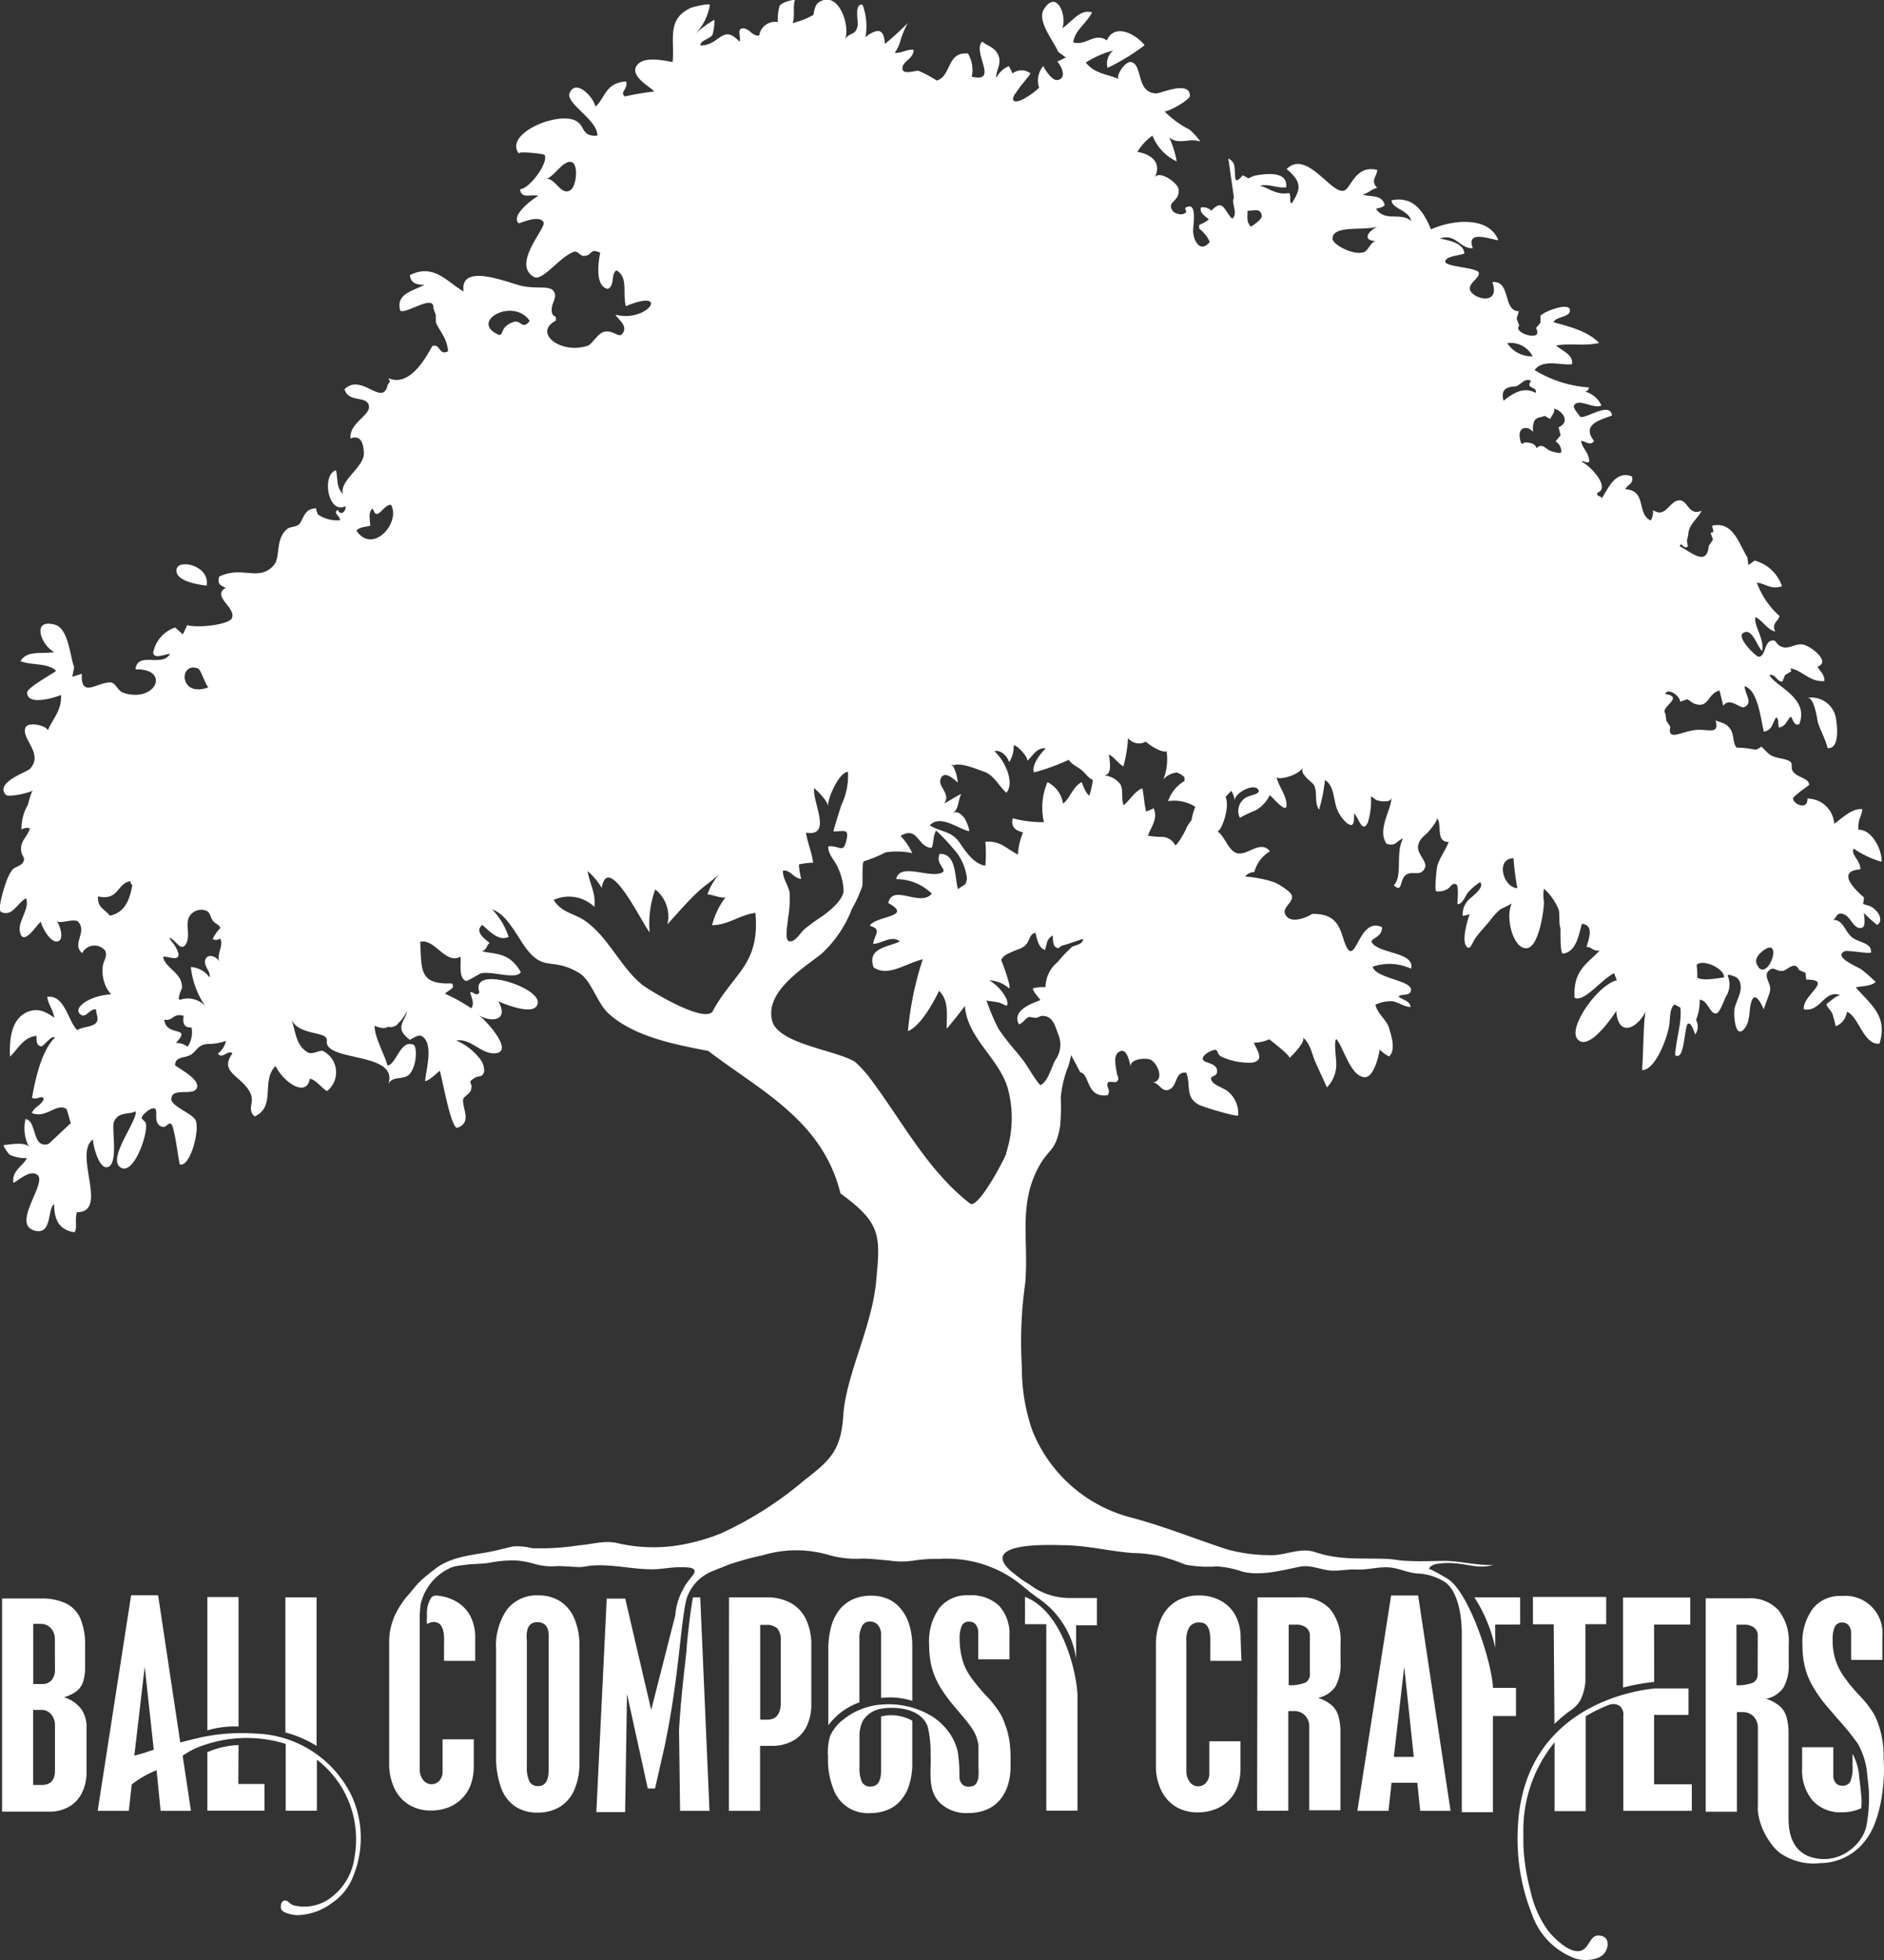 <svg id="Layer_1" data-name="Layer 1" xmlns="http://www.w3.org/2000/svg" viewBox="0 0 181.34 188.61"><rect x="0" y="0" width="181.34" height="188.61" fill="#333333" stroke="none"/><defs><style>.cls-1{fill:#fff;}</style></defs><title>logo_complete</title><path class="cls-1" d="M456.74,373.62a6.72,6.72,0,0,0-.39-1.48q-.11-.33-.23-.6a5,5,0,0,0-.29-.54c-.11-.18-.24-.37-.39-.57s-.33-.43-.54-.68l-.13-.14-.12-.12-.14-.14-.18-.2q-.47-.53-.84-1a7.91,7.91,0,0,1-.63-.87,5.07,5.07,0,0,1-.66-1.53,7.11,7.11,0,0,1-.23-1.81,3.09,3.09,0,0,1,.2-1.31.72.72,0,0,1,.71-.4.77.77,0,0,1,.65.29,1.31,1.31,0,0,1,.23.81v2.52h3v-2.24a4,4,0,0,0-1-2.92,3.93,3.93,0,0,0-2.92-1,3.4,3.4,0,0,0-2.81,1.21,5.46,5.46,0,0,0-1,3.5,9.78,9.78,0,0,0,.13,1.64,6.79,6.79,0,0,0,.42,1.46,8.33,8.33,0,0,0,.76,1.41,16.66,16.66,0,0,0,1.13,1.49l.92,1.09q.37.45.6.77a6.26,6.26,0,0,1,.37.57,3.18,3.18,0,0,1,.22.49,4,4,0,0,1,.12.39,3.75,3.75,0,0,1,.08.43c0,.16,0,.33,0,.52s0,.42,0,.67v.94a6.55,6.55,0,0,1,0,.89,1.64,1.64,0,0,1-.17.56.66.66,0,0,1-.31.3,1.2,1.2,0,0,1-.49.08.8.8,0,0,1-.63-.26,1.09,1.09,0,0,1-.23-.75,15.19,15.19,0,0,0-.16-2.33,5.19,5.19,0,0,0-1-2.08,5.76,5.76,0,0,0-1.56-1.39,8,8,0,0,0-4.53-1.1,6.65,6.65,0,0,0-3.93,1.46,4,4,0,0,0-1.27,1.59,5.38,5.38,0,0,0-.2,2,7.62,7.62,0,0,0,.67,3.45,1,1,0,0,0,.15.27c.07.11.14.22.21.32a3.5,3.5,0,0,0,3,1.37,4.38,4.38,0,0,0,1.72-.32,3.38,3.38,0,0,0,1.28-.94,4.23,4.23,0,0,0,.8-1.51,6.86,6.86,0,0,0,.28-2v-4.12a4.16,4.16,0,0,0-3-.41v5.18q0,1.56-1,1.56a.89.89,0,0,1-.84-.42,3.18,3.18,0,0,1-.24-1.46v-2.86a3.23,3.23,0,0,1,.35-1.63,2.58,2.58,0,0,1,1.76-1.12c1.27-.22,3.81-.09,4.46,1.74a10.82,10.82,0,0,1,.27,2.75c.08,1.54-.32,3.23.81,4.48a3.64,3.64,0,0,0,2.84,1.07,4.42,4.42,0,0,0,1.7-.31,3.41,3.41,0,0,0,1.27-.89,4,4,0,0,0,.8-1.42,6.1,6.1,0,0,0,.28-1.91v-.66a12.76,12.76,0,0,0-.12-1.84" transform="translate(-359.6 -206.19)"/><path class="cls-1" d="M442.32,369.91v-6a2.52,2.52,0,0,1,.25-1.25.79.79,0,0,1,.72-.44,1,1,0,0,1,.83.35,1.47,1.47,0,0,1,.29,1v6a7,7,0,0,1,3,.28v-5.26a7.09,7.09,0,0,0-.27-2,4.41,4.41,0,0,0-.78-1.53,3.36,3.36,0,0,0-1.25-1,4,4,0,0,0-1.67-.33,4.14,4.14,0,0,0-1.75.35,3.49,3.49,0,0,0-1.29,1,4.55,4.55,0,0,0-.8,1.64,8.19,8.19,0,0,0-.27,2.21v7.26a6.44,6.44,0,0,1,3-2.2" transform="translate(-359.6 -206.19)"/><path class="cls-1" d="M365.76,369.5v0a3.69,3.69,0,0,0,1.22-.59,1.91,1.91,0,0,0,.62-.9,4.8,4.8,0,0,0,.19-1.49v-2a6.3,6.3,0,0,0-.45-2.58,2.94,2.94,0,0,0-1.39-1.47,5.45,5.45,0,0,0-2.43-.47h-3.72v20.51h4.5a3.8,3.8,0,0,0,1.92-.46,3.13,3.13,0,0,0,1.26-1.34,4.38,4.38,0,0,0,.45-2v-4.22a3,3,0,0,0-.5-1.84A3.3,3.3,0,0,0,365.76,369.5Zm-.87,7.05q0,1.39-1.26,1.39h-.84v-7.22h.82a1.16,1.16,0,0,1,.92.43,1.61,1.61,0,0,1,.36,1.07Zm0-9.7a1.49,1.49,0,0,1-.32,1,1.1,1.1,0,0,1-.88.38h-.89v-5.79h.7a1.31,1.31,0,0,1,1,.42,1.54,1.54,0,0,1,.38,1.08Z" transform="translate(-359.6 -206.19)"/><path class="cls-1" d="M387.07,359.89v13a11,11,0,0,1,3,1.29V359.89Z" transform="translate(-359.6 -206.19)"/><path class="cls-1" d="M382.56,372.32s0-3.3,0-4.86v-7.6h-3v11.47c0,.42,0,.95,0,1.36A9,9,0,0,1,382.56,372.32Z" transform="translate(-359.6 -206.19)"/><path class="cls-1" d="M382.56,374.1a8.22,8.22,0,0,0-3,.69v5.62h5.5v-2.56h-2.52Z" transform="translate(-359.6 -206.19)"/><path class="cls-1" d="M384.22,373a18.74,18.74,0,0,0-5.5.41c-.59.14-1.18.29-1.77.44l-2.13-14.16h-2.6L369,380.43h3l.28-2.54a10.06,10.06,0,0,1,2.39-1.37l.39,3.91h2.92l-.8-5.3a7.58,7.58,0,0,1,2.19-1.07,12.66,12.66,0,0,1,7.73-.07v6.43h3v-4.91a8,8,0,0,1,.83.71,9.65,9.65,0,0,1,2.8,8.61,5.76,5.76,0,0,1-2.06,3.78,4.26,4.26,0,0,1-3.86.9c-.27-.1-.44-.39-.71-.44-.45-.09-.57.62-.39.9s1,.48,1.47.5a5.75,5.75,0,0,0,3.38-1.18,5.4,5.4,0,0,0,2.06-2.62,9.74,9.74,0,0,0-.14-7.61A10.61,10.61,0,0,0,384.22,373Zm-10.85,1.89-.84.23,1-8.57.87,8Z" transform="translate(-359.6 -206.19)"/><path class="cls-1" d="M403.4,360.23a4.05,4.05,0,0,0-1.32-.45c-.35-.06-.75-.16-1,.18a2.71,2.71,0,0,0-.38,1.2,4.44,4.44,0,0,0,0,.61,3.46,3.46,0,0,0,0,.69,1.3,1.3,0,0,1,.64-.2q1,0,1,1.62a1.94,1.94,0,0,1,0,.35V366h3V363.8a4.46,4.46,0,0,0-.49-2.15A3.5,3.5,0,0,0,403.4,360.23Z" transform="translate(-359.6 -206.19)"/><path class="cls-1" d="M426.31,359.89a6.39,6.39,0,0,0-.14.8c-.13.66-.45,3.46-.48,4.13s-.52,4.11-.73,7.85l.1,7.76h2.83L427,359.89Z" transform="translate(-359.6 -206.19)"/><path class="cls-1" d="M503.52,364.75v-2.24h2.4v-2.62h-4.41A14.43,14.43,0,0,1,503.52,364.75Z" transform="translate(-359.6 -206.19)"/><path class="cls-1" d="M538.22,301.2c.62-.15,1.42-.09,1.92-.52a16.07,16.07,0,0,0-1.35-1.19c-.45-.32-2.8-1.22-1.62-1.78.23-.11,2.51.3,2.52.12.07-1-1.29-.91-1.94-1.55s-.77-1.63-1.79-1.58c.44,0,.31-.91,1.21-.49.54.25.83,1.26,1.47,1.28s.37-1,.38-1.45a10,10,0,0,0,1.27,1.15c.77-.55-.16-1.64-.76-1.83l-.6-.19.09-.62c-.94-.81-2.69-2.55-.35-2.71,0-.9-.93-1.35-.65-2a9.06,9.06,0,0,0,2.68,1.27c.09-1.08-.91-3.13-2.22-3.08a2.66,2.66,0,0,1,.22-1.33,3.84,3.84,0,0,0,.17-.64c-.94-.17-2,.89-2.72,1.4a2.59,2.59,0,0,0-2.58-2.43c.06,1.13-1.32.6-1.39,0,0-.23,1.54-1.28,1.55-1.31,0-.7-1.14-.67-1.57-1.33-.2-.3,0-.69-.21-.88-.39-.35-1.24-.3-1.87-.63-.4-.22-.78-.79-1-.85.1,0-.37.31-.55.29a9.28,9.28,0,0,0-1.76-.19c-.36-.31-.28-1.28-.58-1.73-.44-.65-.78-.61-1.46-.89.4,1.4-.71.83-1.8.91-1.44.1-2.86,1.18-2.56-.3l-.38-.59-.09-.69c-.58-.57,1.88-1.57,0-1.87.12-.59,1.31,0,1.43.74l.68-.24.6.4c1.53.58,1.28-.93,2.5-1.24l.36,1.47c.63-.9,1.64.35,2.05.12.82-.47.07-1.11,0-2,1.28.36,1.54,3.06,1.85,4.37.9-.16.81-.92,1.22-1.39.3.41.06.43.25,1,.7-.16.73-.72,1.14-1.06.23.31.28.92.8.74,1-2.55-2.27-3.6-2.87-4.74.62-.12.69.65,1.25.63l.26-.63.59-.35-.07-.29c1.2.22,1.85,1.34,3.26,1.22,0-.74-.44-.92-.66-1.39,1.33-.43-.62-2-1.45-2.13-.59-.09-1.26.39-1.8.28-.85-.16-.6-.84-1.24-.63s-.52,1.53-1.18,1.53c-.25,0-2.16-1.86-1.49-2.28.87-.55,1.28,1.19,1.83,1.73.23-1.24-.84-2.44-.64-3.27.7.36,1.11,1.19,1.9,1.4-.38-.81.32-1,.41-1.5a8,8,0,0,1-2.18-3.2c.84.06,1.32.71,2.42.34a3.81,3.81,0,0,0-2.63-2.47l-.6.43-.1-.73c-.85-1.41-1.36-3.39-3.25-3.09-.4,0,.34.79-.3.69l.24.68-.4.6c-.2,2.09-1.77.53-2.79.06.13-.58.34.36.77,0l-.09-.55.13-.55c0-1,.9-1.54,1.29-2.34-1.26.55-1.31-1-2.12-1-1,0-1.31,1.79-2.57.94a1.5,1.5,0,0,1-.22,1c-1.37-.62-.35-2.91-2.44-3,.18-.43.87-.55.63-1.24-1.63-.63-2.33,1.3-2.9,2.11-.07-.29-.45-.09-.44-.52,1.39-.51-.79-2.75-1.52-3,.34-.15.38.19.77,0-.08-1-.63-1.17-.8-2,.42,0,.89.53,1.25,0-1.23-1.58.54-2,1.73-2.45-.2-1.39-2.48.35-3.08.13.1,0-.74-.84-.58-1.1.46-.75,1.94.41,2.64,0a2.44,2.44,0,0,0-1.57-1.33.42.42,0,0,0,.37-.4,11.52,11.52,0,0,1-5.23-1.67c.82-1.11,2.54-.42,3.6-.57.15-.92-1-1.3-1.53-1.8,1.48-.24,2.61.09,4.14-.24-1.16-1.18-2.81-1.54-4.39-2,.23-.57,1.62-.44,1.58-1.17s-2.23,0-2.83.54l0,.68-.44.52c.82,1.42-2.31.47-1.61-.23l-.25-.69.22-.7c-1.57,0-.75-3-2.55-2.8.81,2.37-2,1.58-2.17.69-.12-.62,1-1.11.85-1.61s-3.3-.55-3.22-1.08,1.44-.56,1.84-.76c-.07-1-1.44-1.25-2.37-1.44,1.57-.53,1.92,1,3.18.93-.65-1.74,1.48-.92,2.46-.76-.89-2.33-4.37-2-6.48-1.05-.75-1.79-1.72-3.21-3.8-2.8.05.85,1.61.88,1.9,2-1-.9-2.55.13-3.4-1.19.37-.07.71-.15.84-.36-.28-1.06-1.39-.73-2.12-1,.59-.14.81-.51,1.4-.65-.7-.69,0-1.11,0-1.72-2.16-.52-2.52,1.86-3.23,2-1.22.31-3.59-4-5.49-2.08,1.6,1.32,1.29,2,.5,3.3-.32-.18,0-.52-.25-1-1.22.23-1.89-.44-2.82-.71,1-.19,1.59.27,2.53.16.16-1.53-1.75-1.36-3.08-1.11l-.56.25-.54-.3c-1.11,1.35-.54-.5-.91-1.18a1.18,1.18,0,0,0-.48-.43l.54,3.79c-.3.45.45,1.55-.17,2-.77-.73-.85-2-2-.77a1.15,1.15,0,0,0-1-.31c-.16.58.42.81.75,1.16a3.19,3.19,0,0,1-.91.51,1,1,0,0,0,0,.39,3.05,3.05,0,0,1,1,1.26c-1,1.23-1.68-.37-1.59-1.25,0-.48.42-2.81-.8-2,.1.12.08.28.14.38-.33.31-.75.25-1.22,0-.86-1.06.62-.89.47-2.21-.07-.61-1.9-1.89-2.31-1.1.76-1.46-.36-2.28-1.65-2.48a5,5,0,0,1,1.45-1.57,4.61,4.61,0,0,0,2.33,2.48,9.33,9.33,0,0,0-.72-2.31c.92.78,2,0,3,.41a5.85,5.85,0,0,0-1.05-1.16,9.21,9.21,0,0,1-2.4-1.75c.49,0,2.44-1.13,2.44-1.49,0-1.55-2.85-.21-3.27-.24-1.91-.11-1.25-2.63-2.31-3-.64-.25-1.68,1.49-1.23,1.64-1.08-.52-2.29-.47-3.21-1.61a9.45,9.45,0,0,1,2.63-1.16,1.64,1.64,0,0,0-.54,1.67,19.84,19.84,0,0,0,3.57-2.18c-.91-1.14-2.92-2.12-3.63-.46-1.17-.82-2,.55-3.23.19.07-1.09,1.33-1.89,1.8-2.89-1.13-.33-1.8.78-2.86,1.53.48-1.28-.58-3.78-1.78-1.81-.7,1.14,1.06,3.19,1.37,4.07l.75.55-.83.4c.4.39,1,1.64,0,1.77-.5.07-1.18-1-1.34-1.35a2.18,2.18,0,0,0-.4,2.1l-.34.29c-.31.27-1.82,1.38-2.14.9-.08-.12,0-.35.17-.63,0,0,.06,0,.08,0l-.05,0c.43-.71,1.33-1.7,1.45-1.94a1.39,1.39,0,0,0-1.73,0,7.35,7.35,0,0,0-.36-.71,2.51,2.51,0,0,0-1.23,1.16c0-.77.56-1.37.23-2.18s-1-.87-1.56-1.34c-1,1,1.66,4-1,3.38a3.13,3.13,0,0,0-.37-2.23c-2.07-.19-1.56,2.16-3,2.6A12.2,12.2,0,0,0,448,213c-.47,0-1.56.42-1.54-.26s1.11-.9,1.07-1.76c-.64-.07-1.18.35-1.81.3a3.66,3.66,0,0,0,.57-1.26,9.41,9.41,0,0,1,.68-1.61,28.07,28.07,0,0,1-2.19,2c-.05-.46-.1-1-.46-1.19s-1.13.27-1.42.56a5.94,5.94,0,0,0-.28-3.14c-.84-.12-.38,1.58-.48,2.07-.19.9-.71.56-1.18,1.22.47-1.34-.66-4.69-2.51-3.54-.41.25-.46.77-.56,1.24a8.06,8.06,0,0,1-2,.78c.25-.59,0-1.61.23-2.23,0-.06-1.27.18-1.49.59a4.73,4.73,0,0,0-.16,1.54,1.54,1.54,0,0,0-1.79,1.3c-.72.08-.9-.68-1.56-.69s-.15.91-.34,1.28c-1.65-1.77-1.87.36-3.76.37-.06-.48.87-.62,1.13-1,.13-.17.3-1.51.18-1.46a9.2,9.2,0,0,0-1.78,1.33,5.26,5.26,0,0,0,1.37-2.75c.05-.26-1.69.2-1.78.24-2.45,1.08-1.57,3.15-1.8,5.23-.91-.16-2.85-.6-3.47.37s1.14,1.91,1.72,2.46a27.68,27.68,0,0,0-2.84.48c-.56-.39.36-.75.11-1.44-2,.13-2,1.58-2.94,2.42-.24-1-1.91-2.69-2.49-1.31-.42,1,2.76,2.63,2.66,4.1-1.68.13-1.07-1.15-2.34-1.54-2-.61-6.63,1.47-5.19,3.29-.25-.31,2.37,0,2.45.1.44.67-1.39,3.24-2.35,3.31.09,1,1.18.42,1.75.65-.51.24-2.69,1.89-1.89,2.62.06.06,2-.89,2.4-.09.29.52-3.09,4-.94,5.25.84.5,2.59-2.07,3.94-2.43.25-.07.58.45.9.42.89-.08.48-.77,1.55-.32-.17.9-.53,3.19.72,3.49.73-.3.27-1.39.84-1.79,1.17.68.57,2.12.91,3.45,4.31-1.8,2.16,1.63-1,.82.24.45,1.35,1.15.59,1.9-.3.3-.88-.45-1.67-.26-.62.15-1.18,1.2-1.55,1.33-2.57.9-5.35-1.2-3.12-2.39.11-.63-.24-.29-.35-.74-.23-.85.57-1.41.18-2.06s-1.6-.21-3.15-.56c-1.23-.28-5.94-2.29-5.55.54-1.51-.83-2.85-2.76-5.17-1.56.11.85.74.91,1.4.92-1.1.62-2.79.85-2.32,2.5.59.34,3.29-1.67,3.18-.25l.24.66,0,.7c.39.94,1.06,1.44,1.18,2.79-.92.47-.72-.78-1.52-.5-.78,1.44-2.29,3.93-4.22,3.09l.14.33-.21.29c-.47,2.26-2.53-1.2-4.16.45.4,1.32,2.09.58,2.34,1.54s-1.88,1.64-1.77,3.19c1.28-.49,1.26,1.1,1.29,1.35.13,1.35-2.43,2.74-2,4-.65-.65-.48-1.27-.67-2.29-1.43.4-.77,4.32.91,3.45.06.49-.46,1-.74.36-.54.28.25.6.2,1a3.31,3.31,0,0,1-2.14-.57c.05,0-.25-.58-.12-.58-1.25,0-1.23,1.13-1.7,1.56-.27.25-.84.2-1.12.43-1.19,1-.6,2.71-1.3,3.5-1.43,1.61-3,0-5.24,1.08-.2.73.12.85.63,1.08-1.4.81,1,1.88.6,2.91-.23.61-3.2,1-4.31.68l-.42.89-.74-.66a3.17,3.17,0,0,0-2.12,2.46c.17.59,1,.13,1.63.07-.77,1.36-3.12-.29-3.33,1.5,3.39-.1,2,3.26-1.15,2.26-.56-.18-.73-.93-1.21-1-1.26-.1-2.94,1.62-2.8-.84l-.92.29.18-.94c-.39-.89-.52-3.7-1.85-4.07-2.31-.64-1.34,2-.06,2.64-1.33.19-2.64-.18-3.26.87,1.06.42,2.59.14,3.42.91.1.09-2.77,1.58-2.78,2.11,0,1.45,3.26.28,3.26.22.1,1.52-.85,2.35-1.3,3.5.23-.44-1.79-1-2.1-.38-.51,1.07,1.79,2.52.41,4-.3.32-3.42,1.33-2.31,2.5.22.23,1.87-.08,2.6-.41,0,0-.08.08-.1.13a7,7,0,0,0-.37,1.21,4.53,4.53,0,0,0-.63,2.41,1,1,0,0,1,.81-.12c-.24.86-1,1.22-.83,2.24.09.53.44.59.15,1.06-.19.31-.7.39-1,.67a4.54,4.54,0,0,0-.63,1.27c-.13.32-.87,2.62-.46,2.81,1.1.52,1.59-.94,2.4-1.31.39,1-.82,2.2-.59,3.24.31,1.41,1.55-.59,2-1,.13.55.86,1.92,1.52,1.91.82,0,.36-1.55,0-2,.28.4,1.73-.3,2.1.12.87,1-.67,2.12.37,3a1.33,1.33,0,0,1,2.18-.28c.33.52-.17,1.08-.2,1.57a3.56,3.56,0,0,0,.46,2.22,3.22,3.22,0,0,0,.36.46c-1.91.07-3.74,1.24-3,1.9.53.5.88-.53,1.53-.46,0,.46.33.92,0,1.31s-1.38.38-1.8.69c-.91-.87-1.19-3.42-2.89-3.2.06.68.6,1.31.67,2-.9-.62-1.64-1-2.73-.48-1.39.72-1.61,2.53-1.52,4.23.77-.75,1.27-1.86,2.54-2,0,.51,0,1,.52,1,.36-.23,1-1.11,1.25-.82-1.34,1.31-1.9,4.15-2.2,5.78.47.28,1-.37,1.13.14-.26.6-.89.72-1.15,1.33,1.4.56,2.36-1,3.32-.4.07,0,.36,1.24.45,1.38-.24.16-2.12,2-2.19,2-1.58.46-1.08-2.26-2.18-2.4a3.81,3.81,0,0,0,.37,2.74c-.31-.62-2-.27-2.46-.24-.14,0,.44.85.55.92a3.54,3.54,0,0,0,1.68.33c-.44.82-1.47,1.21-1.31,2.39.59-.3,1.61-1.3,2.31-.77,1,.76-2.63,4.82-.19,5.38,1.62.37,1.14-2.13,1.8-2.56,0,1.42.44,2.47,1.95,2.7.32-.36,0-1.17.25-1.93,3.11,0-.39-5.62,1.54-7,0,.61.61,3,1.47,2.64,1-.4.29-3.78.55-4.35.45-1,1.44-.65,2.1-1,.12,1-2.72,4.48-1.5,5.38s2.63-3,2.48-4.11c0-.37-.49-.46-.4-.71s.89-1,1.25-.82-.19,1.37.6,1.71c.57.24.68-.51,1-.2s.73,3.84.82,3.87c1,.24,1.91-3.27,1.52-4.23-.29-.69-2.41-1.37-2.35-2.1.08-1.13,2.06-.23,2.44-1s-1.34-1.7-2.08-2.21c0-.86.89-.68,1.48-1s.67-1,1.69-1.06a4.77,4.77,0,0,0,1.73-.3,2,2,0,0,1-.78,1.22c.4.63,1-.43,1.4,0-1.37,1.86,1,2.16,1.75,3.86.4.9-.39,1.5.4,2.2,2.09-1,.57-3.4,2-4.86.8,1.63,3,3.05,3.3,1.23.58.08,1.1.86,1.65,1.19a2.3,2.3,0,0,0-.36-3.85c-.28-.18-1,.41-1.53.1-1.13-.71-1.12-2-1.51-3.08.84,1.57,3.52,1,3.39,2-.24,2.05,7,1,5.91,4.17.38-.85,1.42-.38,2-.93.75-.72.81-2.71.43-2.87-1.26-.55-1.64,1.88-2.5,2-.36-1.26-1.2-2.58-1.25-3.81.42.1.82.34,1.27.09l.08,0a.94.94,0,0,0,.94-.35,3.88,3.88,0,0,0,.84-1.19c-.13,1-1.33,1.59.28,2.79,0,0,.79-.53,1.06-.4,1.32.64.45,3.36.4,4.38.52-.15,1-.7,1.41-1,.19.45,1.08,5.7,1.71,5.47,1.44-.53.41-1.91.54-2.74,0-.19.6-.52.72-.81.34-.86-.49-.72.41-1.25.42-.25.73,0,.89-.61a1.79,1.79,0,0,0-.43-1.25,5.77,5.77,0,0,0-2.25-1.73c1.42-.24,2.37,1.33,3.74,1.23,1.92-.15-1-3.3-1.6-3.68,1.29.77,2.94.52,1.91-1.32.8.35,3.65,1.48,3.79.14.17-1.55-6.58-3.68-5.61-1-.35.48-.58-.13-.89,0,.12.52.44,1.06.1,1.53a16.61,16.61,0,0,0-2.52-1.4c.22-.31,1.14-.56.61-1-3.1.13-2.87-1.28-3-4l0,0c1.38-.35,2.45,2.24,3.87,1.43.09.76-.21,2,.52,2.34.14.06,1.28-.69,1.47-.74,1.09-.23,3.37.65,3.82-.11-1.11-1.94-2.44-1.7-3.72-2,.51-.24.39-.55.72-.81-.55-.44-1.46-1.11-.71-1.73.81.71,1.61,1.58,2.54,1.15a7,7,0,0,0-1.59-2.65c1.19.43,1.91,1.69,2.88,3.19,2,3.09,2.77,1.26,5.52,2.95,1.15.71,1.72,2.89,2.79,3.87,2.46,2.25,6.43,3,9.61,3.61,5,3.83,11,6.67,12.73,13.72,4,2.89,3.83,4.12,3.43,8.47s-2.9,9-3.16,12.86c-.22,3.44-1.28,4.34-3.76,6.27a34.76,34.76,0,0,1-8,5.1,19,19,0,0,1-4.68,1.23,15.53,15.53,0,0,1-5.28-.28c-1.23-.31-2.46.11-3.69.2a25.4,25.4,0,0,1-3.18.29c-.44,0-.89,0-1.33,0a5.43,5.43,0,0,0-1.93-.17c-.82.19-1.63.42-2.46.56-1.7.3-3.56.48-5,1.61a17.41,17.41,0,0,0-1.42,1.17c-.42.42-.78.91-1.18,1.36a8.09,8.09,0,0,0-1.31,2.06,6.23,6.23,0,0,0-.49,2.6v11.5a5.43,5.43,0,0,0,.5,2.4,3.7,3.7,0,0,0,1.41,1.59,4,4,0,0,0,2.11.55,4.61,4.61,0,0,0,1.68-.3,3.72,3.72,0,0,0,1.32-.87,3.68,3.68,0,0,0,.84-1.35,5.09,5.09,0,0,0,.28-1.73v-2.6h-3v3.1a1.29,1.29,0,0,1-.3.87,1,1,0,0,1-.77.35,1,1,0,0,1-.81-.42,1.65,1.65,0,0,1-.32-1V365.14c0-1,0-2,0-3a10.12,10.12,0,0,1,.1-1.64,5.11,5.11,0,0,1,3-3.51,5.72,5.72,0,0,1,1.09-.2c.83-.14,1.66-.1,2.49-.22a11.09,11.09,0,0,1,2.73-.22,9.1,9.1,0,0,1,1.67.33,6,6,0,0,0,2.17.2c.64,0,1.27.06,1.9.09s1-.12,1.58-.15c1.9-.11,3.75.37,5.64.37.93,0,1.85-.22,2.78-.2.72,0,1.73,0,1.12.8a10.74,10.74,0,0,0-.75,1c-.11.19-.19.39-.31.58a6.26,6.26,0,0,0-.59,2l0,.16-2.34,9.19h0l-2.5-10.71H418l-1,20.54h2.77l.18-11.37h0l2,9.1h.7l.93-4.1c1.23-5.92,1.43-10.23,1.88-13a10.56,10.56,0,0,1,.24-1.21,4.3,4.3,0,0,1,2.24-2.5c.54-.24,1.11-.44,1.67-.68a26.6,26.6,0,0,1,3.41-.95,11.11,11.11,0,0,1,6.45,0,9.67,9.67,0,0,0,3.13.32c.87,0,1.7.12,2.56.18a7.57,7.57,0,0,0,2.45,0,14.19,14.19,0,0,1,2.38-.15,11.49,11.49,0,0,1,7,1.83,18,18,0,0,1,1.61,1.25c.27.21.54.42.82.62a8.84,8.84,0,0,1,1,.77,8.53,8.53,0,0,1,2.76,5.11v-3.19h2v-2.63h-2.55a6.4,6.4,0,0,1-3.34-.89c-.29-.18-.67-.47-1-.65a11,11,0,0,1-1.13-.85,3.42,3.42,0,0,1-.88-.89c-1.28-2.12,4.74-1.81,5.61-1.8,2.31,0,4.56.61,6.86.76.75,0,1.51.11,2.26.23a19.71,19.71,0,0,1,2.69.88,11.46,11.46,0,0,0,3,.17,9.17,9.17,0,0,1,2.44.49c1.75.47,3.87-.12,5.57-.46,1-.21,2,.3,3,.37.81.05,1.62-.14,2.47-.1,1,.05,2-.25,3-.21s1.86.52,2.82.59a5.37,5.37,0,0,1,2.65.81c1.38.93,1.66,3.58,1.65,5v17.16h3v-9.25h2.22V368.6h-2.22c-.08-2.44-2.33-9.33-4.43-10.54-.16-.09-1.69-1-1.71-.87,0-.3.43-.45.68-.51a6.8,6.8,0,0,1,1.83-.06c1.35.09,2.31.55,3.66.14-1.56.08-3-.34-4.56-.38-1.22,0-2.45.07-3.67,0-.65,0-1.32-.16-2-.19-2.41-.1-4.53.15-6.87-.64-1.49-.51-2.87.32-4.35.28a15.66,15.66,0,0,1-4.21-.57c-3.05-1-5.79-2.12-9-3a14,14,0,0,1-9.71-8.44,18.09,18.09,0,0,1-1-6.06,40.26,40.26,0,0,1,.32-8.11c.36-4-.69-7.51,1.29-11.17,1-1.84,1.63-1.43,2.07-3.93a21.14,21.14,0,0,0,.06-2.76,11,11,0,0,1,.75-3.07c.1-.33.17-.65.25-1l.88,1.65c.94.15.54,2.51,2.64,2.2.34-.61-.18-.7,0-1.18.06-.22.74,0,.87-.12.29-.28.09-.44,0-.83-.06-.55-.38-1.62.17-2,.8-.61,1.07,1,1.19,1.45-.21-.83,1.5-.95,1.92-.72.68.37,1.35,2,.19,2.18.59,0,.83.92,1.5.71.94-.3.55-1.78,1.72-1.66.47,1.17-.15,2.37,1.23,3.1.4.21,3.73,1.22,3.77,1a2.73,2.73,0,0,0-1-2.3c-.4-.34-1.38-.58-1.58-1.08s.57-.25.55-.87c0-.86-1.37-.71-1.38-1.18s1-.88,1.22-.87.19.45.51.63a6.29,6.29,0,0,0,3,.61c1.25-.19.52-1.14.18-1.92a3.59,3.59,0,0,0,1.49-.33l0,0c1.2.94,2.07,1.7,1.93,1.81.18-.14,1.68-1.64,1.29-2,.76.63.83,1.48,1.21,2.35s.74,1.63,1.12,2.47a3.14,3.14,0,0,0,.9-2.24c0-.63-.25-2.07,0-2.42.74.87,1.36,3.62,2.75,3.68.88,0,1.35-2.09,1.43-2.66a3.5,3.5,0,0,0,.9.67c.68-.63.22-2,0-2.75s-1.14-1.4-1.31-2.24a3.51,3.51,0,0,1,1.63-.33c.61.1,1.1.54,1.76.55-.11-.64-.76-.65-1.17-1,.31-.31,1.06,0,1.2-.56.24-1-3.39-1.16-3.69-2.31a4.92,4.92,0,0,1,3.7.19c.38-1.65-3.13-1.4-3.79-2.55-.13-.39,1-.43,1-1.44-2.44-1.21-2.57,4.85-3.76,1-.38-1.21-.84-2.34-3-2.28.13,0-1.72,1.05-2.42.25s.66-1.27.5-2c-.09-.42-1.35-1.16-1.7-1.3a11.68,11.68,0,0,0-2.8-.55,1.16,1.16,0,0,1,.88-.43,3.32,3.32,0,0,1,1.51-2c-.89-1.07-2,.28-3,.21s-1.29-1.67-2.09-2.14c.31.19,1.28-2.17.82-3.3.17-.2.36-.39.55-.58a2.25,2.25,0,0,1,.33,1c-.13-.71,1.65-1.7,2.18-1.21s-.69.62-1,.8a1.49,1.49,0,0,0-.69,2,13.74,13.74,0,0,1,1.52-.72,3.2,3.2,0,0,0,1.35-1.46c.35.24,1.91,2.23,1.58.56-.17-.84-.77-1.52-.93-2.36.06.34,1,.08,1.22,0a3.17,3.17,0,0,0,1.41-.87c-.57.59.84,1.38,1,1.74.34.72,0,1.65.47,2.33a15.68,15.68,0,0,0,.57-2.85c.92.52.81,2,1.19,2.86a3.59,3.59,0,0,0,.92,1.28c.8.57.66-.34.7-.95a5.59,5.59,0,0,1,.53.89c.24.4.49.63.79,0a7.27,7.27,0,0,0,.3-2.49c.24.06.33.26.57.35s1.49.32,1.38-.34c.18,1-1.44,3.13-.45,4.53.92.31,1-.35,1.58-.5-.75,1.42,0,3.61-.88,4.48.85.85.53-.57,1.19-1s1.42.25,1.81-.69c.23-.55-.74-1.32-.67-2s.47-.93.92-1.36c.13-.13,1.06-1.24.88-1.41.58.54-.17,2.33,1.15,2.3-.29.79-.85,1.48-1.09,2.29-.07.25-.31,2.46-.09,2.47a1.84,1.84,0,0,0,1.09-.24c.22-.13.46-.62.79-.45s.12,1.54.15,1.92c.49,0,.74-.78,1-1.11a5,5,0,0,1,1.17-1c.47.43-.65,1.29-.91,1.52a2,2,0,0,0-.76,1.72,4.39,4.39,0,0,0,.67-.17c-.22.6-.79,2.52-.31,3.11.35.43.57-.35.79-.69.46-.7,1.12-1.32,1.63-2a5.23,5.23,0,0,1,.88-.91,11.62,11.62,0,0,0,1.07-.54c-.69,1.31.17,4.59,1.53,4.29,1.08-.24,1.57-3.64,1.56-4.46a3.66,3.66,0,0,1,0-1.25,5.5,5.5,0,0,1,1.41,2c.14.47,0,1.31.18,1.8,0,1.14,0,2.49.25,2.45,1.23-.19,1.46-1.6,1.81-2.87,1.18.12.7,1.4.44,2.22.51,0,.6.44,1.27.35-1.07,1.19-2.59,1.84-2.41,4.55.93.46,2.57-1.77,3.81-2.37.07.22.16.45.26.68-1.81.42-4.72,4.53-3.81,5.64,1,1.26,3.17-1.79,3.75-2.68.19,2.56,2,1.7,2.82.06-.23,1.28-.19,3.78-.34,5.63,1.3,0,2.44-3.14,2.62-4.32.09-.58,0-1.57.49-2a3.84,3.84,0,0,1,.58.31c.16,1.42-.41,3-.51,4.57.86.56.84-2,1.16-2.93.29-.48.67.62.78.95a1.35,1.35,0,0,0,.08-1.41,5,5,0,0,0,.35-1.94c.79,0,1,1.49,1.64,1.3.31-.1.71-1.27.87-1.58a2.18,2.18,0,0,0,.2-2c-.12-.32.82.11.87.15a1.14,1.14,0,0,1,.36.78c.1.84-.58,1.65-.61,2.48s.17,2.43.86,1.77.55-1.8.73-2.52c.32-1.29.88-.28,1.27.58-.07-.14.62-1.61.6-2,0-.64-.66-1.24-.15-1.75s.7.12,1.39,0c.46-.1,1.14-1,1.54-.07l.61.26.08.66c2.72,0-.44,1.51-.23,2.86,1.67.29,1.95-2,3.56-1.34-.29-.12-1.16.67-1.4.85.12.35.4.55.57.88a10.65,10.65,0,0,1,.33,1.24,1.71,1.71,0,0,0,1.08-1.39c1.1.36,1.61,3.25,3.14,3.06C541.29,304,539.82,303,538.22,301.2ZM414.46,224.52c-.9.46-1.33-1.09-2.26-1.15.7-.1,1.73-2,2.52-1.53C415.29,222.22,415.05,224.22,414.46,224.52Zm-44.3,69.77c-.42-.58-1.22-.77-1.12-1.85,2,.46,1.8-1.25,3.1-1.46a2.63,2.63,0,0,1,.06.27l.14.07C372.09,292.78,371.62,294,370.16,294.3Zm8.49-23.78c.3.11.61,1.34,1,1.82C376.81,273.37,376.81,269.82,378.65,270.51Zm-1,36.4a1.77,1.77,0,0,0-1.12-.37c1.61-1.71-.92-.51-1.12-2.23.9.15.81-.68,1.87-.37-.13.75.08,1.16.75,1.11A2.4,2.4,0,0,1,377.65,306.91Zm3.06-8.17c-.21-.51-1.1-.85-1.34-.23s.55,1.11.4,1.73a2.38,2.38,0,0,0-1.8-1,8.18,8.18,0,0,0,1.37,3.73,2.3,2.3,0,0,0-2.37-.59c-.43.11.15-1.11.15-1.11a1.69,1.69,0,0,0-.34-1.11c-.38-.59-1.41-1.17-1.47-1.92.63,0,1.51.45,1.47-.26a2.86,2.86,0,0,0-.64-1.17,2.42,2.42,0,0,1-.24-.4c.69.25,1.15,1.53,1.66.49.35-.72-.12-1.78.25-2.5a1.34,1.34,0,0,1,1.77-.52c.26.21.32.67.54.94s.54.3.7.66a3.65,3.65,0,0,0-.75,1.07.65.65,0,0,0,.72-.06C381.17,297.16,380.41,298,380.71,298.74Zm13.2-41.48c.19-.32.8-.37,1.32-.47,0-.6-.23-1.38.26-1.67.4,1.38,1-.42,1.75-.36C398.19,256.49,395.49,259.57,393.91,257.26ZM409,237.18c-1.56.53-.67,1.73-1.82,1-2-1.3,1.92-3.3,3.41-1.11C409.85,238,409.75,236.91,409,237.18Zm19.24,66.27c-.74,1.34-6.2-2-6.87-2.54-2.11-1.75-3.23-4.58-5.48-6.13-1-.71-2.21-.74-3-2a3.55,3.55,0,0,1,3.92.67c.18-1.27-.48-2.29-.65-3.44a6.41,6.41,0,0,1,1.36,1.62c.6-3.6,4,3.64,4.61,4.26a9.63,9.63,0,0,1,.54-4.12,3.33,3.33,0,0,1,1.17,3.37c.63-.71,1.25-1.41,1.89-2.09q.5-.53,1-1c.57-.57,2-1.53,2.34-2a5.89,5.89,0,0,0-1.38,2.2c.43,0,1.23.38,1.74.29a7.44,7.44,0,0,0-1.29,2.67c1.55,0,2.67-1,4.17-1.18C432.75,299,430.29,299.71,428.22,303.44Zm8.48-12.69a6.46,6.46,0,0,1-.22-1.39,6.33,6.33,0,0,1,1.36-.17c-.11-1-.54-1.91-.68-2.89,2.61.43.55-3.07.79-4.29.37.36,1.28,1.2,1.33,1.75-.06-.75,1.06-3.28,1.92-3.31a6.55,6.55,0,0,1-.61,3.14c-.07.16-.84,2.59-.78,2.59,1.06,0,1.53-.32,1.22.93s-.66.38-1.72.51c-.05.74.55,1.26.84,1.88a5.84,5.84,0,0,1,.63,2.44c-.12.9-1.3,1.85-2,2.36a22.06,22.06,0,0,0-1.8,1.31c-.33.31-.86,1.22-1.4,1.15s-.17-1.7-.15-2.23a10.87,10.87,0,0,0,.15-2.48c-.14-.74-.66-1.3-.64-2.09C435.63,289.82,436,290.72,436.7,290.75Zm19.75,26.39c-.17.53-2.73,5.45-3.51,4.84-4-3.12-6.36-7.63-9.3-11.62a12.15,12.15,0,0,0-1.75-2c-1.85-1.16-7.45-1.71-8-4-.66-2.81,3-5,4.78-6.42a11.38,11.38,0,0,0,2.91-4.31,12.57,12.57,0,0,0,1-2.19c.06-.25-.06-2.35.16-2.39a12.79,12.79,0,0,0,2.07-.85,7,7,0,0,1,2.58.07,6.32,6.32,0,0,0-1.13-1.66c1.71-1,1.62,1.12,3,1.15.22-.54.12-1.19.43-1.66a21.71,21.71,0,0,1,2,2.16,5.09,5.09,0,0,1,.91,2.11,1.14,1.14,0,0,1-.11.88c-.06.09-.71.43-.69.5-.36-1.06-.09-3.44-1.77-3.41-.43.91.61,1.45.32,1.74-1.08.76-4.15-1-4.51.69a4.92,4.92,0,0,1,3.43,1.4c-1.12,1.33-3.77-1-4.19.9,2.48,1.37-1.23,1.21-1.78,2.19,1.17.34.5.75.32,1.74.83,0,1.75-.88,2.58-.23-1.25.57-3.19.64-2.53,2.5,1.43.93,3-.36,4.73-.79a31.13,31.13,0,0,0-1.43,6.92c1.18-.47,2.4-2.64,3-3.88,1,1,.7,2.36.74,3.64.52-.61,1.14-1.38,1.74-2.18.26,3.2,3.4,5.07,4.18,8.1A10.83,10.83,0,0,1,456.44,317.14Zm6.27-19.8a11.67,11.67,0,0,0-1.32,1.39,3.2,3.2,0,0,0-1.19,2.44,3.77,3.77,0,0,0-1.22.11c.09.44.48.74.73,1.13-.78.3-2.8,1-2.06,2.34.47-.18.59-.61,1-.72l.6.09c.21,0,.42-.19.67-.19,1,0,1.21,1,1.5,1.75a2.55,2.55,0,0,1-.27,2.5c-.35.61-.75,2.19-1.46,2.41-.69-.79-1.16-1.8-1.83-2.63s-1.54-1.8-2.19-2.8a20.67,20.67,0,0,1-1.15-2.71c.37.09.88.1,1.25.21.58.18.91.64.71-.29a4.18,4.18,0,0,0-1.7-1.86,3,3,0,0,1,1.88.74c.39.25-.7-2.77-.72-2.64.08-.5.87-.75,1.06-.85.46-.23,1-.29,1.36-.73s.31-1,.88-1.09c.12.52.31,1.53.94,1.64,0-.16.08-.36.13-.55a1.11,1.11,0,0,1,.6-.84c0,.24,0,.88.2,1.06.42.37.38,0,.73-.09.67-.18,1.34-.45,2-.64C463.76,297.15,463.1,297.07,462.71,297.35Zm1.74-14.59c-.35-.18-.6-.89-.76-1.31-.88.43-1.15,1.63-1.8,2.06a2.75,2.75,0,0,0-1.5-2.06,6.27,6.27,0,0,0-.34,3.85,11.13,11.13,0,0,1-3-.37c-.18.79.19,1.17,1,1.35a6.06,6.06,0,0,0-.5,2.14c-1.18-.6-1.66-1.35-3.14-1.23a12,12,0,0,1,0,2.3c-1.12-.18-1.88-1.35-2.47-2.21-.79-1.16-1.78-1-2.88-1.67,1-1.07,2.65.27,3.72.55.27.07-.29-1.14-.37-1.24-.29-.34-.61-.72-1.12-.52.43-.22.49-.81.62-1.32a1.85,1.85,0,0,1,.19-.49c-.57.23-1.08.65-1.65.89.67-.91-.61-1.58-.35-2.32.33-.92,1.28,0,1.66.33a4.09,4.09,0,0,0-.47-1.61l-.09,0a.13.13,0,0,1,0-.15s.06.08.09.12c.77-.34,2.34.37,3.06.62.88.3,1.43,1.44,2.09,2,.86-1.05-.25-3.21-1.16-4,.64-.16,1.26.5,1.42,1.06a2.79,2.79,0,0,0,.44-1.63c.4,0,1.53,1.31,1.27,1.52.55-.45.94-1.34,1.83-1.22-.48.41-1.44,1.67-1.14,2.31a20.11,20.11,0,0,0,3.34-1.21c.29.46.84.66,1.25,1s.63.76,1.07.93A8.48,8.48,0,0,1,464.45,282.75Zm9.84,2.32a3.22,3.22,0,0,0-.54.82c0,.08-.94,1.84-1.09,1.58a1.44,1.44,0,0,0-1.17-.76,8.35,8.35,0,0,1-1.43-.12c.3-.84,1-1.65.55-2.64a4,4,0,0,1-.72.31c-.19-.73-.21-1.49-.36-2.23-.75.28-1.19,1.13-1.8,1.63-.28-.61,0-1.36-.31-2a2.19,2.19,0,0,0-1.75-.88c1.08.14.68-1.5.64-2,.48.23.89.86,1.39,1.15a13.48,13.48,0,0,0,.45-2.73,1.34,1.34,0,0,0,1.71.34c.36.35,1.53,1.11,2,.92a5.47,5.47,0,0,1-.31,2.72,1.88,1.88,0,0,1,1.32-.66,2.05,2.05,0,0,1,.7.44,2.36,2.36,0,0,1,0,.38,3.52,3.52,0,0,0-1.57,1.93,3.8,3.8,0,0,1,2.62.54A6.32,6.32,0,0,0,474.29,285.08ZM480,228c-.46-.47-.31-1-.32-1.53h0c.65,0,1.24-.28,1.36.44C481.12,227.21,480.57,227.64,480,228Zm12,1.4c-.5.09-.69.92-1.14,1.06-1.05.33-3-.76-3-1.3,0-1.38,3.16-.72,4.34-1.18C491.35,228.4,490.63,229.3,492,229.39Zm15.16,11.07a2.77,2.77,0,0,1-2.48-1.26A2.37,2.37,0,0,1,507.11,240.46Zm-1.62,2.89c.46-.18.88-.87,1.43-.51-.59.79.67.51.43,1.14-1.15-.61-2.11,0-3.08.76C503.91,243.28,505.22,243.45,505.48,243.35Zm-.26,45.42a25.48,25.48,0,0,0,.37,2.87C504.3,291.6,503.53,288.87,505.22,288.77Zm4.35-41.44.18.73-.48.59a1.14,1.14,0,0,1,.55,1c0,.29-1-.07-1.11-.11-.46-.24-.77-.75-1.28-.23-.13-.46-.57-.52-1-.56s-.16.3-.45.07c-.11-.09-.16-.56-.17-.69-.07-.89.79-1,1.3-.38a2.06,2.06,0,0,1,.11-1.06c.24-.39.59-.32,1-.49l.54.3c.1-.35.45-.56.37-1C509.95,245.69,510.84,246.78,509.57,247.33Zm13.34,52.91c0-.4,0-.8-.07-1.21.59-.64,2.74.38,2.64,1.2C524.85,300.32,523.51,300.61,522.92,300.24Zm5.91-1c-.44-.51-.26-1,.27-1.46C531.29,296,529.94,300.52,528.83,299.25Z" transform="translate(-359.6 -206.19)"/><path class="cls-1" d="M533.57,273.34c.65-.08.93,2,1,2.34.27.84.72,1.61.94,2.49a.64.64,0,0,0,.55-.18c.54-.54.35-2.12.26-2.64A2.39,2.39,0,0,0,533.57,273.34Z" transform="translate(-359.6 -206.19)"/><path class="cls-1" d="M379.49,262.54c.34-1.92-2.68-2.6-2.89-1.6S378.09,262.38,379.49,262.54Z" transform="translate(-359.6 -206.19)"/><path class="cls-1" d="M458.26,359.84v2.63h2.05v17.94h3V369.14C463.15,366.75,461.78,361.2,458.26,359.84Z" transform="translate(-359.6 -206.19)"/><path class="cls-1" d="M509.22,372.08a12.77,12.77,0,0,1,1.38-1.19,3.49,3.49,0,0,0,1.06-1,4.71,4.71,0,0,0,.54-2,.56.56,0,0,1,0-.06v-5.36h2v-2.62h-7.05v2.63h2Z" transform="translate(-359.6 -206.19)"/><path class="cls-1" d="M518.81,377.88V371.2h3.31v-2.55h-3.18c-1.54.13-13,1.53-13.26,13.87a19.39,19.39,0,0,0,1.37,7.84,6.92,6.92,0,0,0,4.21,4.29c.81.26,2.35.19,2.85-.63.4-.67.34-1.5-.56-1.59s-.93,1.07-1.66,1.41-1.67-.32-2.21-.78a8.22,8.22,0,0,1-1-1,10.09,10.09,0,0,1-1.76-3.9,20.65,20.65,0,0,1-.69-4.38q0-.61,0-1.21a13.34,13.34,0,0,1,3-8.73v6.62h3v-9.13a14.71,14.71,0,0,1,2.25-1.1,1.16,1.16,0,0,1,1,.09,1.1,1.1,0,0,1,.37,1,.83.83,0,0,0,0,.17v8.94h6.59v-2.55Z" transform="translate(-359.6 -206.19)"/><path class="cls-1" d="M518.81,362.51h3.48v-2.6h-6.47v8.66a19.23,19.23,0,0,1,3-.54Z" transform="translate(-359.6 -206.19)"/><path class="cls-1" d="M415.37,364.53v11.3a6.29,6.29,0,0,1-.48,2.56,3.58,3.58,0,0,1-1.39,1.65,4.05,4.05,0,0,1-2.17.56,3.75,3.75,0,0,1-2.17-.61,3.71,3.71,0,0,1-1.35-1.84,8.45,8.45,0,0,1-.46-2.95V364.88a6.05,6.05,0,0,1,1.06-3.83,3.61,3.61,0,0,1,3-1.35,3.83,3.83,0,0,1,2.11.57,3.63,3.63,0,0,1,1.36,1.65A6.49,6.49,0,0,1,415.37,364.53Zm-5.06-.6v12.23a3,3,0,0,0,.26,1.46.9.9,0,0,0,.84.43q1,0,1-1.57V363.56q0-1.28-1.11-1.28T410.3,363.93Z" transform="translate(-359.6 -206.19)"/><path class="cls-1" d="M429.77,359.89h3.62a4.7,4.7,0,0,1,2.32.54,3.53,3.53,0,0,1,1.47,1.57,5.6,5.6,0,0,1,.51,2.48v5.67a4.8,4.8,0,0,1-.45,2.15,3.14,3.14,0,0,1-1.33,1.4,4.16,4.16,0,0,1-2,.48h-1.15v6.25h-3Zm3,2.65v9.12h.67q1.31,0,1.31-1.65v-5.92a1.76,1.76,0,0,0-.32-1.2,1.47,1.47,0,0,0-1.1-.35Z" transform="translate(-359.6 -206.19)"/><path class="cls-1" d="M479.09,366h-3v-1.72a2,2,0,0,0,0-.35q0-1.62-1-1.62a1.09,1.09,0,0,0-1,.43,2.37,2.37,0,0,0-.3,1.35v12.55a1.65,1.65,0,0,0,.32,1,1,1,0,0,0,1.59.07,1.29,1.29,0,0,0,.3-.87v-3.1h3v2.6a5.08,5.08,0,0,1-.28,1.73,3.65,3.65,0,0,1-2.16,2.21,4.61,4.61,0,0,1-1.68.3,4,4,0,0,1-2.11-.55,3.7,3.7,0,0,1-1.41-1.59,5.44,5.44,0,0,1-.5-2.4v-11.5a6.24,6.24,0,0,1,.5-2.6,3.67,3.67,0,0,1,1.43-1.66,4.17,4.17,0,0,1,2.23-.57,4.25,4.25,0,0,1,2.09.51,3.5,3.5,0,0,1,1.41,1.42,4.46,4.46,0,0,1,.49,2.15Z" transform="translate(-359.6 -206.19)"/><path class="cls-1" d="M480.64,359.89h4.08a3.7,3.7,0,0,1,2.91,1.13,4.75,4.75,0,0,1,1,3.27v1.85a4.42,4.42,0,0,1-.49,2.33,2.66,2.66,0,0,1-1.68,1.09v0a3.84,3.84,0,0,1,1.28.68,2.15,2.15,0,0,1,.68,1.05,5.69,5.69,0,0,1,.2,1.62v7.47h-3v-8a1.55,1.55,0,0,0-.41-1.13,1.44,1.44,0,0,0-1.08-.42h-.53v9.59h-3Zm3,2.63v5.82a3.78,3.78,0,0,0,1.61-.25.89.89,0,0,0,.43-.85v-3.62a1,1,0,0,0-.35-.82,1.56,1.56,0,0,0-1-.28Z" transform="translate(-359.6 -206.19)"/><path class="cls-1" d="M493.5,359.71h2.6l3.12,20.72h-2.92l-.28-2.7h-2.48l-.29,2.7h-3Zm1.26,6.85-1,8.68h1.92l-.92-8.68Z" transform="translate(-359.6 -206.19)"/><path class="cls-1" d="M536.88,380.57a4.25,4.25,0,0,0,1.88-.4l0-.12a5.1,5.1,0,0,0,0-1c-.06-.6-.11-1.18-.2-1.77a5.43,5.43,0,0,0-.65-2.34c0,.1,0,.19,0,.29v.93a3.36,3.36,0,0,1-.21,1.45.81.81,0,0,1-.79.4.77.77,0,0,1-.63-.28,1.14,1.14,0,0,1-.22-.75v-2.67h-3v2a4.52,4.52,0,0,0,1,3.12A3.59,3.59,0,0,0,536.88,380.57Z" transform="translate(-359.6 -206.19)"/><path class="cls-1" d="M540.9,375.4a9.2,9.2,0,0,0-.5-3.29,5.33,5.33,0,0,0-.53-1.16,11.65,11.65,0,0,0-.92-1.22l-.56-.6a14.69,14.69,0,0,1-1.46-1.84A5.8,5.8,0,0,1,536,364a2.91,2.91,0,0,1,.21-1.29.75.75,0,0,1,.71-.4.78.78,0,0,1,.63.29,1.26,1.26,0,0,1,.23.81v2.5h3v-2.22a3.58,3.58,0,0,0-3.92-3.93,3.33,3.33,0,0,0-2.77,1.21,5.44,5.44,0,0,0-1,3.46,9.07,9.07,0,0,0,.23,2.14,7.15,7.15,0,0,0,.76,1.87,13,13,0,0,0,1.42,2c.3.35.61.7.9,1.05a25.68,25.68,0,0,1,2,2.45,7.16,7.16,0,0,1,.94,3.22,13.85,13.85,0,0,1-.14,4.94,4.19,4.19,0,0,1-1.56,2.13,4.1,4.1,0,0,1-4.08.52c-1.45-.68-1.81-2.15-1.81-3.62,0-.27,0-.63,0-1V373a5.69,5.69,0,0,0-.2-1.62,2.16,2.16,0,0,0-.68-1.05,3.82,3.82,0,0,0-1.28-.68v0a2.65,2.65,0,0,0,1.68-1.09,4.42,4.42,0,0,0,.5-2.33v-1.85a4.75,4.75,0,0,0-1-3.27,3.7,3.7,0,0,0-2.91-1.13h-4.08v20.54h3v-9.59h.53a1.44,1.44,0,0,1,1.08.42,1.56,1.56,0,0,1,.41,1.13v7.45a3.57,3.57,0,0,0,0,.5s0,.09,0,.09a6.57,6.57,0,0,0,1.27,3.06,4.59,4.59,0,0,0,.82.88,5.64,5.64,0,0,0,3.92,1,5.44,5.44,0,0,0,4.35-2.2C540.69,381.35,541.07,377.53,540.9,375.4Zm-12.12-8.16a.89.89,0,0,1-.43.85,3.78,3.78,0,0,1-1.61.25v-5.82h.7a1.55,1.55,0,0,1,1,.28,1,1,0,0,1,.35.82Z" transform="translate(-359.6 -206.19)"/></svg>